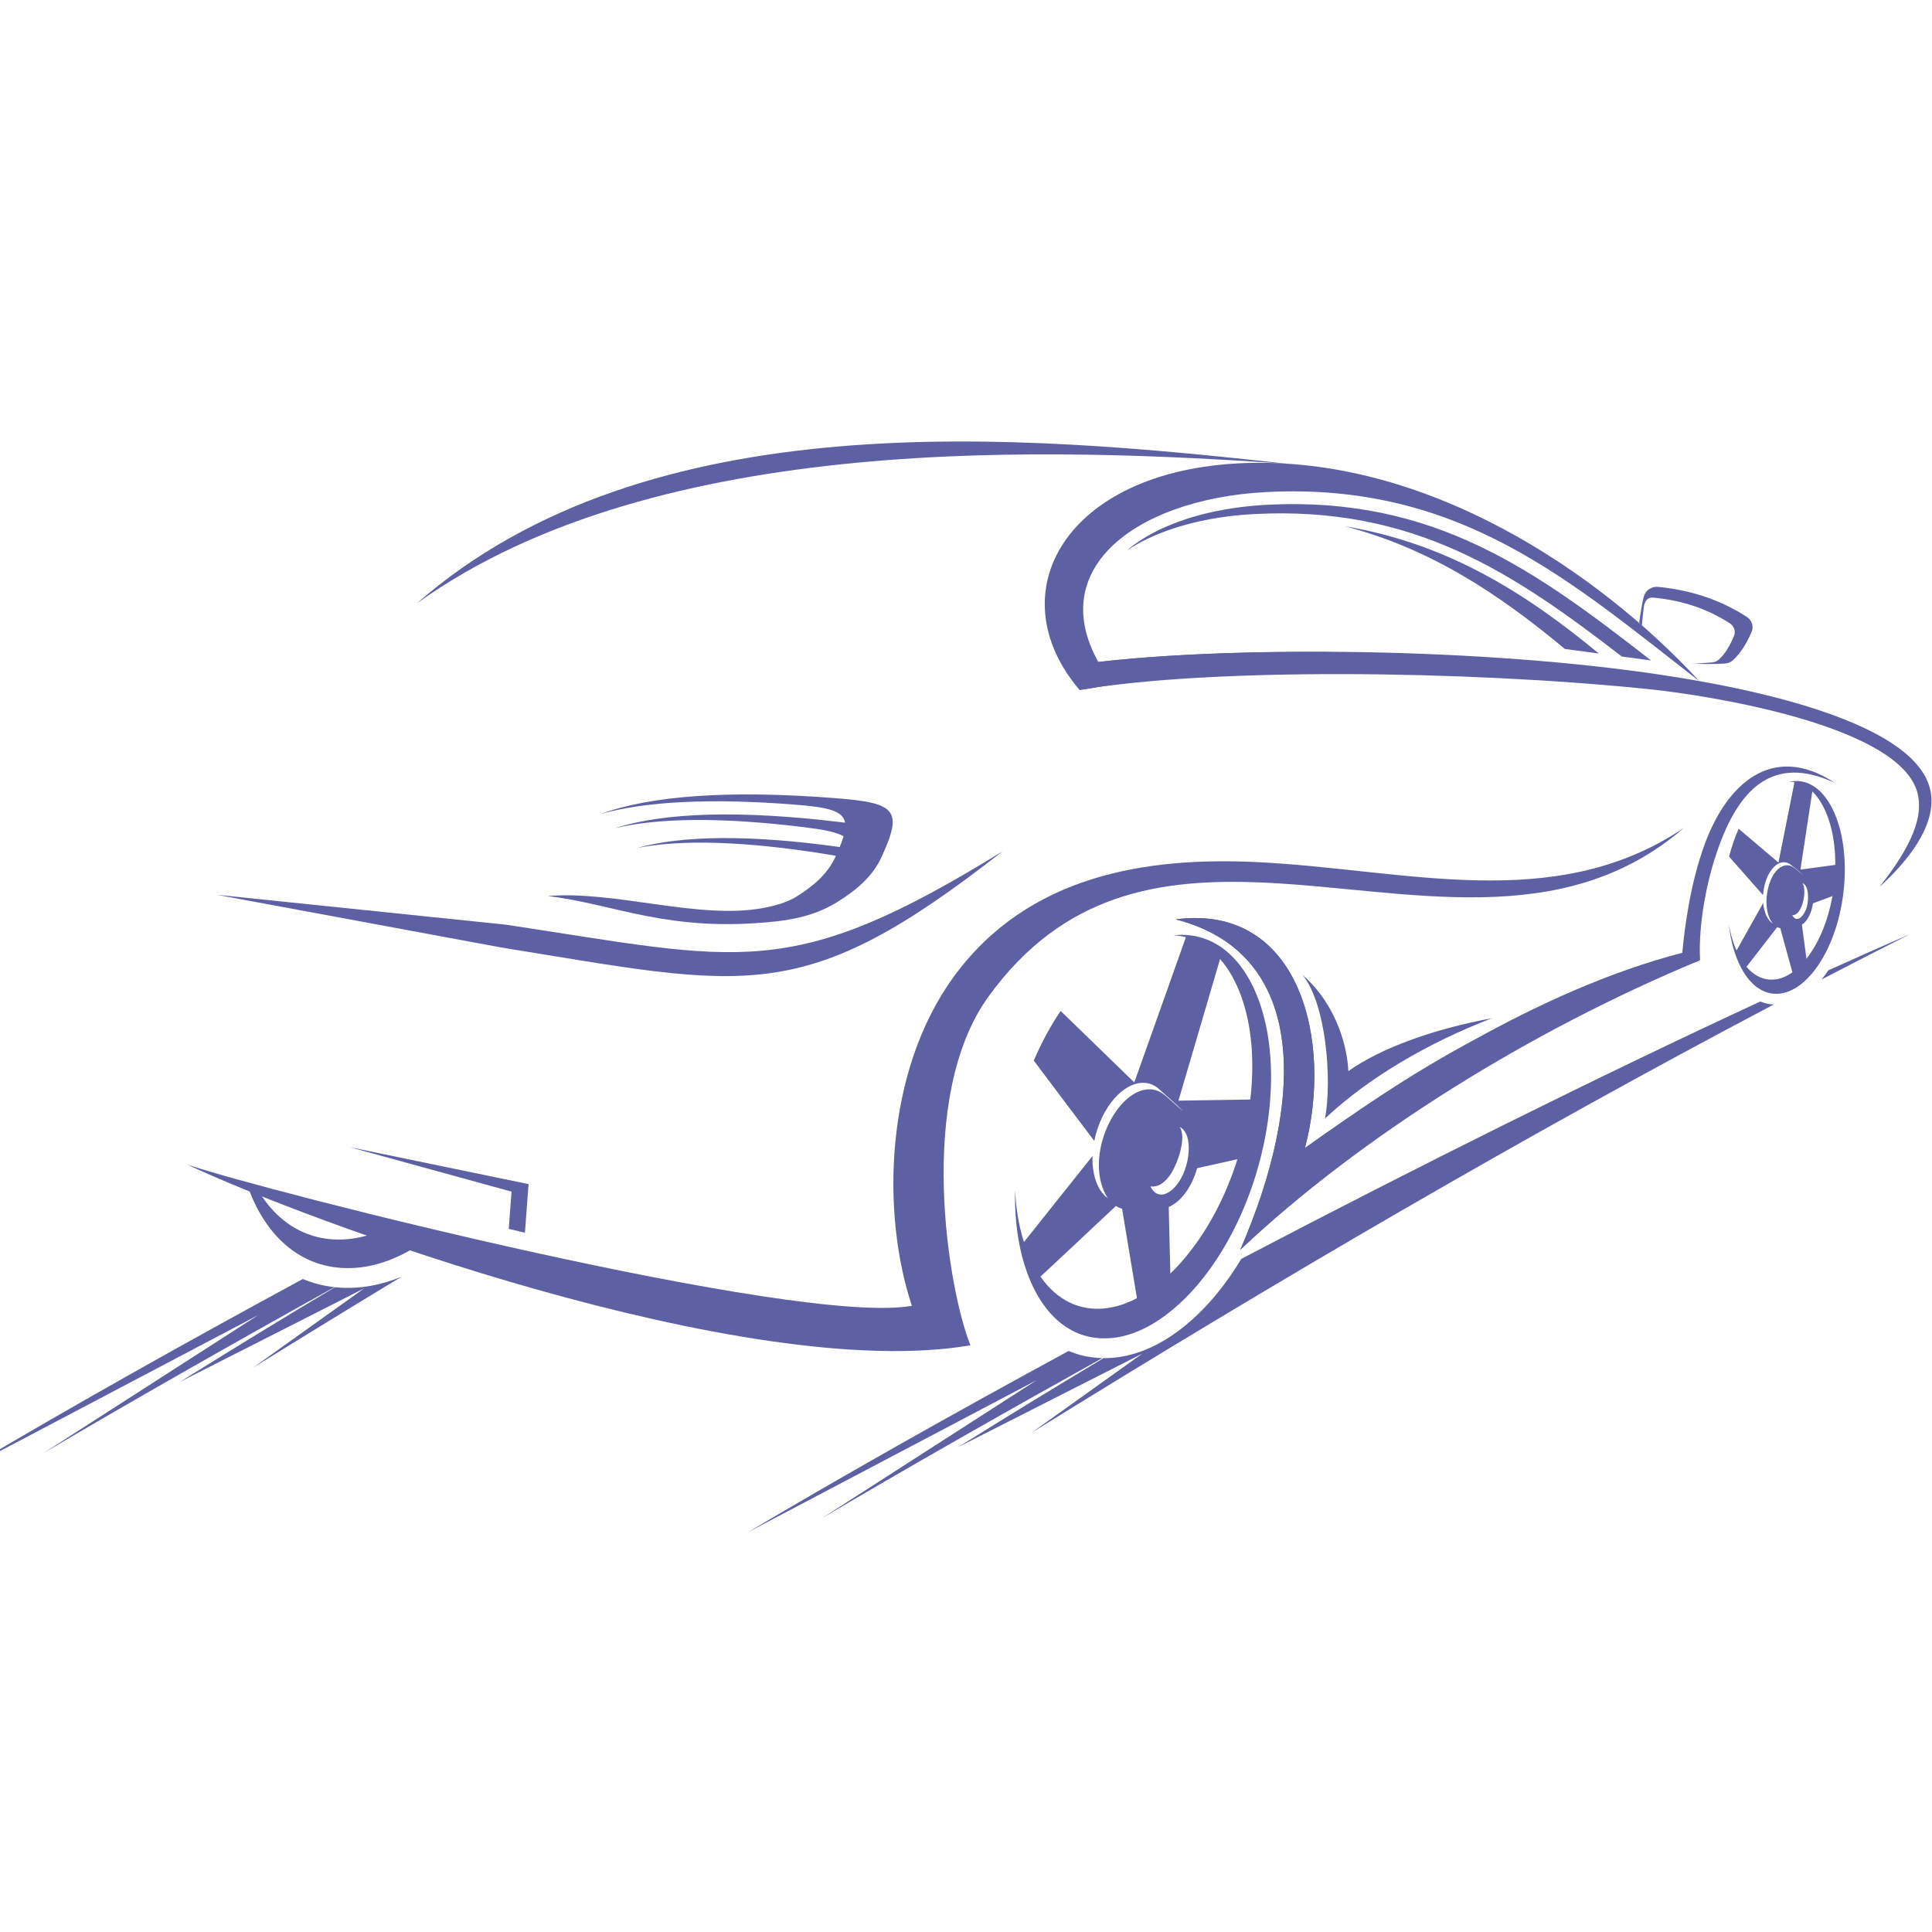 <?xml version="1.0" encoding="UTF-8"?>
<svg xmlns="http://www.w3.org/2000/svg" xmlns:xlink="http://www.w3.org/1999/xlink" width="375pt" height="375pt" viewBox="0 0 375 375" version="1.2">
<defs>
<clipPath id="clip1">
  <path d="M 209.227 126.074 L 374.898 126.074 L 374.898 172.438 L 209.227 172.438 Z M 209.227 126.074 "/>
</clipPath>
<clipPath id="clip2">
  <path d="M 145 181 L 371 181 L 371 297.434 L 145 297.434 Z M 145 181 "/>
</clipPath>
</defs>
<g id="surface1">
<path style=" stroke:none;fill-rule:evenodd;fill:rgb(36.469%,38.039%,63.919%);fill-opacity:1;" d="M 72.168 239.531 C 69.734 240.332 67.176 240.73 64.559 240.559 C 62.504 240.422 60.523 239.934 58.668 239.086 C 54.996 237.41 52.215 234.535 50.203 231.211 C 49.492 230.918 48.801 230.637 48.129 230.355 C 50.172 236.168 53.949 241.805 59.895 244.52 C 61.891 245.43 64.02 245.953 66.23 246.098 C 71.215 246.43 75.992 244.84 80.207 242.312 C 77.449 241.383 74.766 240.453 72.168 239.531 "/>
<path style=" stroke:none;fill-rule:evenodd;fill:rgb(36.469%,38.039%,63.919%);fill-opacity:1;" d="M 228.191 178.445 C 252.352 175.289 258.766 202.125 253.289 222.824 C 270.258 210.793 298.133 192.281 326.527 184.938 C 327.012 179.918 328.039 171.609 330.91 163.793 C 335.066 152.461 343.84 143.836 356.223 152.004 C 343.961 146.227 337.355 153.348 333.285 165.289 C 330.621 173.09 329.668 181.262 329.992 186.371 C 296.871 200.133 264.371 220.387 240.734 242.574 C 253.215 213.898 254.152 185.09 228.191 178.445 "/>
<path style=" stroke:none;fill-rule:evenodd;fill:rgb(36.469%,38.039%,63.919%);fill-opacity:1;" d="M 228.191 178.445 C 252.352 175.289 258.766 202.125 253.289 222.824 C 272.09 209.484 296.148 192.621 329.992 186.371 C 293.133 200.602 266.102 218.758 240.734 242.574 C 253.215 213.898 254.152 185.09 228.191 178.445 "/>
<path style=" stroke:none;fill-rule:evenodd;fill:rgb(36.469%,38.039%,63.919%);fill-opacity:1;" d="M 194.605 165.234 C 155.648 195.73 145.293 191.641 97.383 183.922 L 42.062 173.676 L 98.184 179.477 C 144.074 186.398 153.211 190.738 194.605 165.234 "/>
<path style=" stroke:none;fill-rule:evenodd;fill:rgb(36.469%,38.039%,63.919%);fill-opacity:1;" d="M 171.055 166.453 C 169.348 170.137 166.238 172.773 162.477 175.109 C 159.688 176.84 156.066 178.254 150.531 178.852 C 129.746 181.09 119.453 175.477 106.309 173.918 C 119.371 172.824 135.664 178.555 148.086 176.25 C 150.734 175.762 152.945 175.055 154.496 174.094 C 157.832 172.02 160.594 169.68 162.109 166.41 L 162.246 166.109 C 161.727 166.016 161.176 165.926 160.598 165.832 C 144.531 163.23 132.191 162.91 123.594 164.602 C 132.41 162.145 145.547 161.977 162.992 164.406 C 163.305 163.641 163.555 162.953 163.734 162.328 C 162.312 161.488 159.805 161.016 156.02 160.551 C 140.012 158.586 127.797 158.738 119.355 160.75 C 128.863 157.688 143.676 157.18 163.801 159.652 L 164.023 159.68 C 163.609 157.348 160.711 156.691 154.398 156.188 C 137.82 154.875 125.246 155.562 116.656 157.977 C 126.289 154.441 141.52 153.289 162.367 154.938 C 173.941 155.855 175.324 157.242 171.055 166.453 "/>
<path style=" stroke:none;fill-rule:evenodd;fill:rgb(36.469%,38.039%,63.919%);fill-opacity:1;" d="M 341.539 135.48 C 305.23 127.301 241.449 128.391 209.52 133.902 L 209.895 128.898 C 241.738 124.582 305.332 125.902 341.539 135.48 "/>
<path style=" stroke:none;fill-rule:evenodd;fill:rgb(36.469%,38.039%,63.919%);fill-opacity:1;" d="M 216.086 132.895 C 213.742 133.059 211.859 133.734 209.52 133.902 C 193.531 115.039 206.816 91.41 240.961 89.91 C 276.805 88.332 310.273 111.004 329.844 132.211 C 305.066 113.051 283.555 93.57 245.797 95.508 C 219.523 96.859 199.98 111.852 216.086 132.895 "/>
<path style=" stroke:none;fill-rule:evenodd;fill:rgb(36.469%,38.039%,63.919%);fill-opacity:1;" d="M 230.047 181.465 C 229.285 181.43 228.531 181.465 227.781 181.539 C 229.445 181.637 231.039 182.051 232.527 182.789 C 237.129 185.07 239.996 190.02 241.512 195.191 C 242.543 198.703 243.023 202.492 243.066 206.32 C 243.113 210.176 242.719 214.078 242 217.84 C 241.105 222.508 239.637 227.246 237.648 231.719 C 235.645 236.219 233.09 240.453 230.035 244.109 C 227.73 246.863 224.961 249.441 221.922 251.277 C 218.875 253.121 215.555 254.223 212.152 254 C 210.375 253.883 208.672 253.402 207.094 252.547 C 202.375 249.988 199.562 244.605 198.18 239.094 C 197.523 236.488 197.16 233.77 197.027 231.016 C 196.93 235.301 197.312 239.566 198.312 243.582 C 199.82 249.566 202.852 255.414 207.953 258.18 C 209.652 259.105 211.496 259.617 213.426 259.746 C 217.094 259.988 220.68 258.812 223.969 256.824 C 227.246 254.836 230.242 252.035 232.727 249.055 C 236.023 245.105 238.766 240.508 240.922 235.641 C 243.066 230.801 244.633 225.676 245.59 220.633 C 246.355 216.574 246.77 212.344 246.707 208.184 C 246.648 204.055 246.121 199.98 245 196.191 C 243.355 190.617 240.25 185.277 235.289 182.82 C 233.648 182.008 231.883 181.555 230.047 181.465 "/>
<path style=" stroke:none;fill-rule:evenodd;fill:rgb(36.469%,38.039%,63.919%);fill-opacity:1;" d="M 233.766 182.891 C 234.984 183.465 236.105 184.188 237.145 185.031 C 236.09 188.625 235.062 192.137 234.051 195.562 C 232.207 201.824 230.438 207.836 228.738 213.637 C 232.203 213.578 235.664 213.527 239.137 213.473 C 241.453 213.438 243.777 213.395 246.105 213.359 C 245.914 216.852 245.41 220.438 244.598 224.02 C 242 224.602 239.406 225.18 236.816 225.754 C 235.328 226.086 233.848 226.414 232.363 226.738 C 231.418 230.137 229.367 233.219 226.852 234.277 C 226.902 236.434 226.953 238.547 227 240.629 C 227.102 244.598 227.207 248.465 227.289 252.234 C 225.293 253.527 223.25 254.504 221.207 255.137 C 220.633 251.703 220.051 248.176 219.449 244.57 C 218.914 241.324 218.355 238.004 217.793 234.605 C 217.363 234.492 216.961 234.305 216.586 234.086 C 214.141 236.375 211.746 238.625 209.387 240.844 C 206.766 243.312 204.176 245.715 201.637 248.094 C 200.328 246.219 199.211 244.051 198.301 241.641 C 200.668 238.652 203.105 235.613 205.578 232.504 C 207.688 229.852 209.852 227.148 212.055 224.383 C 211.926 228.07 213.039 231.117 214.996 232.551 C 212.523 228.652 212.965 223.242 214.848 218.898 C 216.719 214.574 220.039 211.254 223.375 211.438 C 224.734 211.516 225.73 212.211 226.695 213.09 C 227.691 213.984 228.691 214.871 229.691 215.762 C 228.348 214.301 226.184 212.531 225.074 211.484 C 224.258 210.711 223.262 210.242 222.125 210.18 C 218.086 209.957 213.754 214.914 212.434 221.289 C 212.418 221.344 212.406 221.402 212.398 221.449 C 210.441 218.859 208.461 216.234 206.441 213.555 C 204.543 211.035 202.609 208.465 200.656 205.859 C 202.148 202.371 203.91 199.121 205.871 196.223 C 207.887 198.188 209.914 200.152 211.949 202.121 C 214.738 204.816 217.477 207.48 220.164 210.098 C 222.199 204.379 224.312 198.441 226.5 192.281 C 227.723 188.84 228.969 185.336 230.234 181.754 C 231.434 181.977 232.617 182.352 233.766 182.891 Z M 229.902 227.277 C 230.941 224.68 231.379 219.965 228.988 218.734 C 230.375 220.914 228.535 225.895 227.246 227.867 C 226.332 229.266 224.945 230.523 223.312 230.273 C 223.965 231.781 225.262 232.234 226.551 231.57 C 228.16 230.742 229.242 229.016 229.902 227.277 "/>
<path style=" stroke:none;fill-rule:evenodd;fill:rgb(36.469%,38.039%,63.919%);fill-opacity:1;" d="M 348.355 151.598 C 347.984 151.621 347.617 151.676 347.254 151.758 C 348.074 151.719 348.875 151.859 349.645 152.18 C 352.016 153.168 353.684 155.684 354.695 158.371 C 356.066 161.992 356.43 166.25 356.141 170.223 C 355.785 175.129 354.391 180.223 351.934 184.215 C 350.086 187.215 347.355 189.965 344.168 190.145 C 343.328 190.191 342.508 190.051 341.715 189.723 C 339.348 188.734 337.68 186.219 336.664 183.535 C 336.184 182.258 335.824 180.906 335.578 179.516 C 335.82 181.691 336.285 183.824 337.027 185.781 C 338.117 188.672 339.914 191.379 342.461 192.441 C 343.312 192.793 344.195 192.941 345.098 192.891 C 348.531 192.699 351.469 189.742 353.453 186.516 C 356.098 182.219 357.598 176.738 357.98 171.461 C 358.289 167.191 357.898 162.609 356.43 158.711 C 355.336 155.82 353.539 153.117 350.992 152.055 C 350.141 151.699 349.258 151.551 348.355 151.598 "/>
<path style=" stroke:none;fill-rule:evenodd;fill:rgb(36.469%,38.039%,63.919%);fill-opacity:1;" d="M 350.094 152.18 C 350.711 152.422 351.293 152.754 351.84 153.16 C 351.535 155.152 351.242 157.094 350.953 158.984 C 350.434 162.406 349.938 165.672 349.461 168.789 C 351.094 168.57 352.719 168.348 354.348 168.129 C 355.438 167.984 356.527 167.84 357.617 167.688 C 357.707 169.508 357.652 171.383 357.453 173.266 L 353.918 174.586 L 351.895 175.336 C 351.641 177.121 350.855 178.797 349.746 179.473 L 350.172 182.66 C 350.434 184.637 350.695 186.555 350.941 188.41 C 350.098 189.16 349.211 189.754 348.312 190.184 C 347.855 188.527 347.379 186.816 346.898 185.059 C 346.461 183.469 346.012 181.836 345.547 180.148 C 345.34 180.117 345.141 180.051 344.953 179.953 L 342 183.773 C 340.934 185.152 339.879 186.504 338.852 187.836 C 338.121 186.98 337.461 185.965 336.879 184.809 C 337.793 183.172 338.742 181.5 339.703 179.781 C 340.527 178.312 341.371 176.809 342.234 175.273 C 342.402 177.164 343.109 178.652 344.113 179.27 L 344.074 179.223 L 344.035 179.172 C 341.551 176.012 343.297 168.141 346.797 167.945 C 347.672 167.898 348.305 168.496 348.934 168.98 L 350.031 169.848 C 349.316 169.156 348.191 168.355 347.605 167.875 C 347.176 167.512 346.676 167.324 346.133 167.355 C 344.203 167.465 342.449 170.289 342.219 173.664 L 342.215 173.746 C 341.129 172.52 340.023 171.27 338.895 169.988 C 337.824 168.777 336.734 167.539 335.617 166.273 C 336.098 164.344 336.727 162.527 337.48 160.867 L 340.785 163.676 C 342.289 164.949 343.758 166.199 345.195 167.422 C 345.82 164.305 346.473 161.043 347.152 157.633 C 347.531 155.719 347.922 153.762 348.324 151.75 C 348.918 151.805 349.508 151.945 350.094 152.18 Z M 350.777 175.75 C 351.043 174.457 351.137 171.949 349.871 171.414 C 350.754 172.738 349.906 177.734 347.871 177.645 C 348.797 179.367 350.324 177.707 350.777 175.75 "/>
<path style=" stroke:none;fill-rule:evenodd;fill:rgb(36.469%,38.039%,63.919%);fill-opacity:1;" d="M 252.805 189.207 C 259.684 195.23 261.559 203.73 261.711 207.902 C 268.004 203.438 278.242 199.73 289.57 197.641 C 277.234 202.398 265.684 209.121 257.195 217.09 C 258.59 209.391 257.371 194.777 252.805 189.207 "/>
<g clip-path="url(#clip1)" clip-rule="nonzero">
<path style=" stroke:none;fill-rule:evenodd;fill:rgb(36.469%,38.039%,63.919%);fill-opacity:1;" d="M 364.832 172.137 C 369.344 166.32 373.68 159.66 372.18 153.898 C 368.77 140.797 331.816 134.957 319.754 133.734 C 283.922 130.105 235.363 129.605 209.52 133.902 L 209.895 128.898 C 235.684 125.438 283.547 125.48 319.809 130.602 C 332.926 132.453 372.711 138.836 374.805 154.078 C 375.707 160.613 369.938 167.496 364.832 172.137 "/>
</g>
<path style=" stroke:none;fill-rule:evenodd;fill:rgb(36.469%,38.039%,63.919%);fill-opacity:1;" d="M 318.176 120.781 C 318.336 119.621 318.785 116.43 319.176 115.473 C 319.598 114.426 320.684 113.801 321.867 113.914 C 328.438 114.562 334.133 116.543 339.043 119.734 C 340.055 120.391 340.438 121.578 339.98 122.648 C 338.996 124.965 337.816 126.809 336.418 128.098 C 335.961 128.523 335.418 128.754 334.773 128.793 C 332.723 128.922 330.578 128.914 328.363 128.793 C 329.641 128.82 331.039 128.66 332.25 128.582 C 332.805 128.547 333.266 128.355 333.656 127.988 C 334.852 126.887 335.707 125.457 336.551 123.477 C 336.941 122.559 336.613 121.543 335.754 120.984 C 331.555 118.258 326.684 116.562 321.066 116.012 C 320.297 115.934 319.551 116.035 319.148 117.367 C 319.02 117.789 318.766 120.469 318.711 121.16 C 318.68 121.605 318.316 121.266 318.176 120.781 "/>
<path style=" stroke:none;fill-rule:evenodd;fill:rgb(36.469%,38.039%,63.919%);fill-opacity:1;" d="M 314.805 127.438 C 316.605 127.664 318.398 127.902 320.195 128.156 C 320.285 128.168 320.379 128.184 320.469 128.195 C 298.039 110.73 278.355 96.316 245.934 97.98 C 238.867 98.344 231.355 99.785 225.016 102.836 C 222.789 103.91 220.598 105.246 218.699 106.859 C 219.961 106.016 221.293 105.273 222.637 104.625 C 228.973 101.574 236.484 100.133 243.555 99.773 C 274.387 98.188 293.695 111.148 314.805 127.438 Z M 310.328 126.844 C 295.762 114.797 280.672 105.453 261.023 102.141 C 277.508 106.434 290.793 115.156 303.734 125.961 L 310.328 126.844 "/>
<path style=" stroke:none;fill-rule:evenodd;fill:rgb(36.469%,38.039%,63.919%);fill-opacity:1;" d="M 36.348 226.043 C 51.52 231.203 154.863 257.445 176.996 253.453 C 171.066 235.641 171.617 208.008 185.195 189.484 C 199.531 169.93 222.273 166.328 243.742 167.324 C 272.652 168.664 301.602 177.656 326.832 160.707 C 303.117 181.164 273.105 172.582 245.289 171.312 C 225.305 170.406 206.453 173.277 191.883 193.406 C 177.684 213.02 184.094 250.582 188.363 261.125 C 144.684 268.586 58.801 236.637 36.348 226.043 "/>
<path style=" stroke:none;fill-rule:evenodd;fill:rgb(36.469%,38.039%,63.919%);fill-opacity:1;" d="M 101.891 239.266 L 98.75 238.523 C 98.906 236.434 99.066 234.348 99.219 232.262 C 99.242 231.941 99.266 231.617 99.293 231.293 L 95.875 230.355 L 67.863 222.66 L 96.445 228.566 C 98.496 228.988 100.547 229.414 102.594 229.836 C 102.527 230.754 102.457 231.672 102.387 232.586 L 101.891 239.266 "/>
<path style=" stroke:none;fill-rule:evenodd;fill:rgb(36.469%,38.039%,63.919%);fill-opacity:1;" d="M 249.754 90 C 205.297 87.055 127.758 83.43 80.879 117.141 C 125.938 77.699 198.004 84.332 249.754 90 "/>
<g clip-path="url(#clip2)" clip-rule="nonzero">
<path style=" stroke:none;fill-rule:evenodd;fill:rgb(36.469%,38.039%,63.919%);fill-opacity:1;" d="M 200.211 278.105 L 221.723 262.738 L 186 280.871 C 195.344 275.031 204.742 269.277 214.199 263.609 C 218.496 263.652 222.562 262.23 226.172 260.047 C 229.906 257.785 233.199 254.699 235.934 251.422 C 237.789 249.195 239.457 246.816 240.941 244.344 C 275.039 226.477 310.281 208.938 341.66 194.395 C 342.496 194.727 343.375 194.926 344.27 194.98 C 295.621 220.621 247.758 248.613 200.211 278.105 Z M 354.875 188.344 C 360.316 185.883 365.617 183.531 370.73 181.309 L 370.727 181.309 L 370.734 181.309 C 364.996 184.211 359.266 187.148 353.555 190.121 C 354.031 189.543 354.473 188.945 354.875 188.344 Z M 213.961 263.605 C 194.25 274.57 175.676 285.16 159.559 294.672 L 201.203 267.898 L 145.117 297.434 C 163.434 286.555 184.75 274.523 207.414 262.223 C 209.219 262.988 211.141 263.438 213.141 263.57 C 213.414 263.59 213.688 263.598 213.961 263.605 "/>
</g>
<path style=" stroke:none;fill-rule:evenodd;fill:rgb(36.469%,38.039%,63.919%);fill-opacity:1;" d="M 49.148 265.449 L 70.664 250.086 L 34.941 268.215 C 44.895 261.996 54.914 255.867 65 249.844 C 65.312 249.875 65.629 249.902 65.945 249.922 C 70.141 250.199 74.195 249.363 77.965 247.797 C 68.344 253.613 58.742 259.5 49.148 265.449 Z M 64.914 249.832 C 44.453 261.195 25.16 272.184 8.496 282.016 L 50.145 255.242 L -5.941 284.781 C 13.023 273.516 35.211 261.012 58.777 248.254 C 60.73 249.07 62.793 249.598 64.914 249.832 "/>
</g>
</svg>
